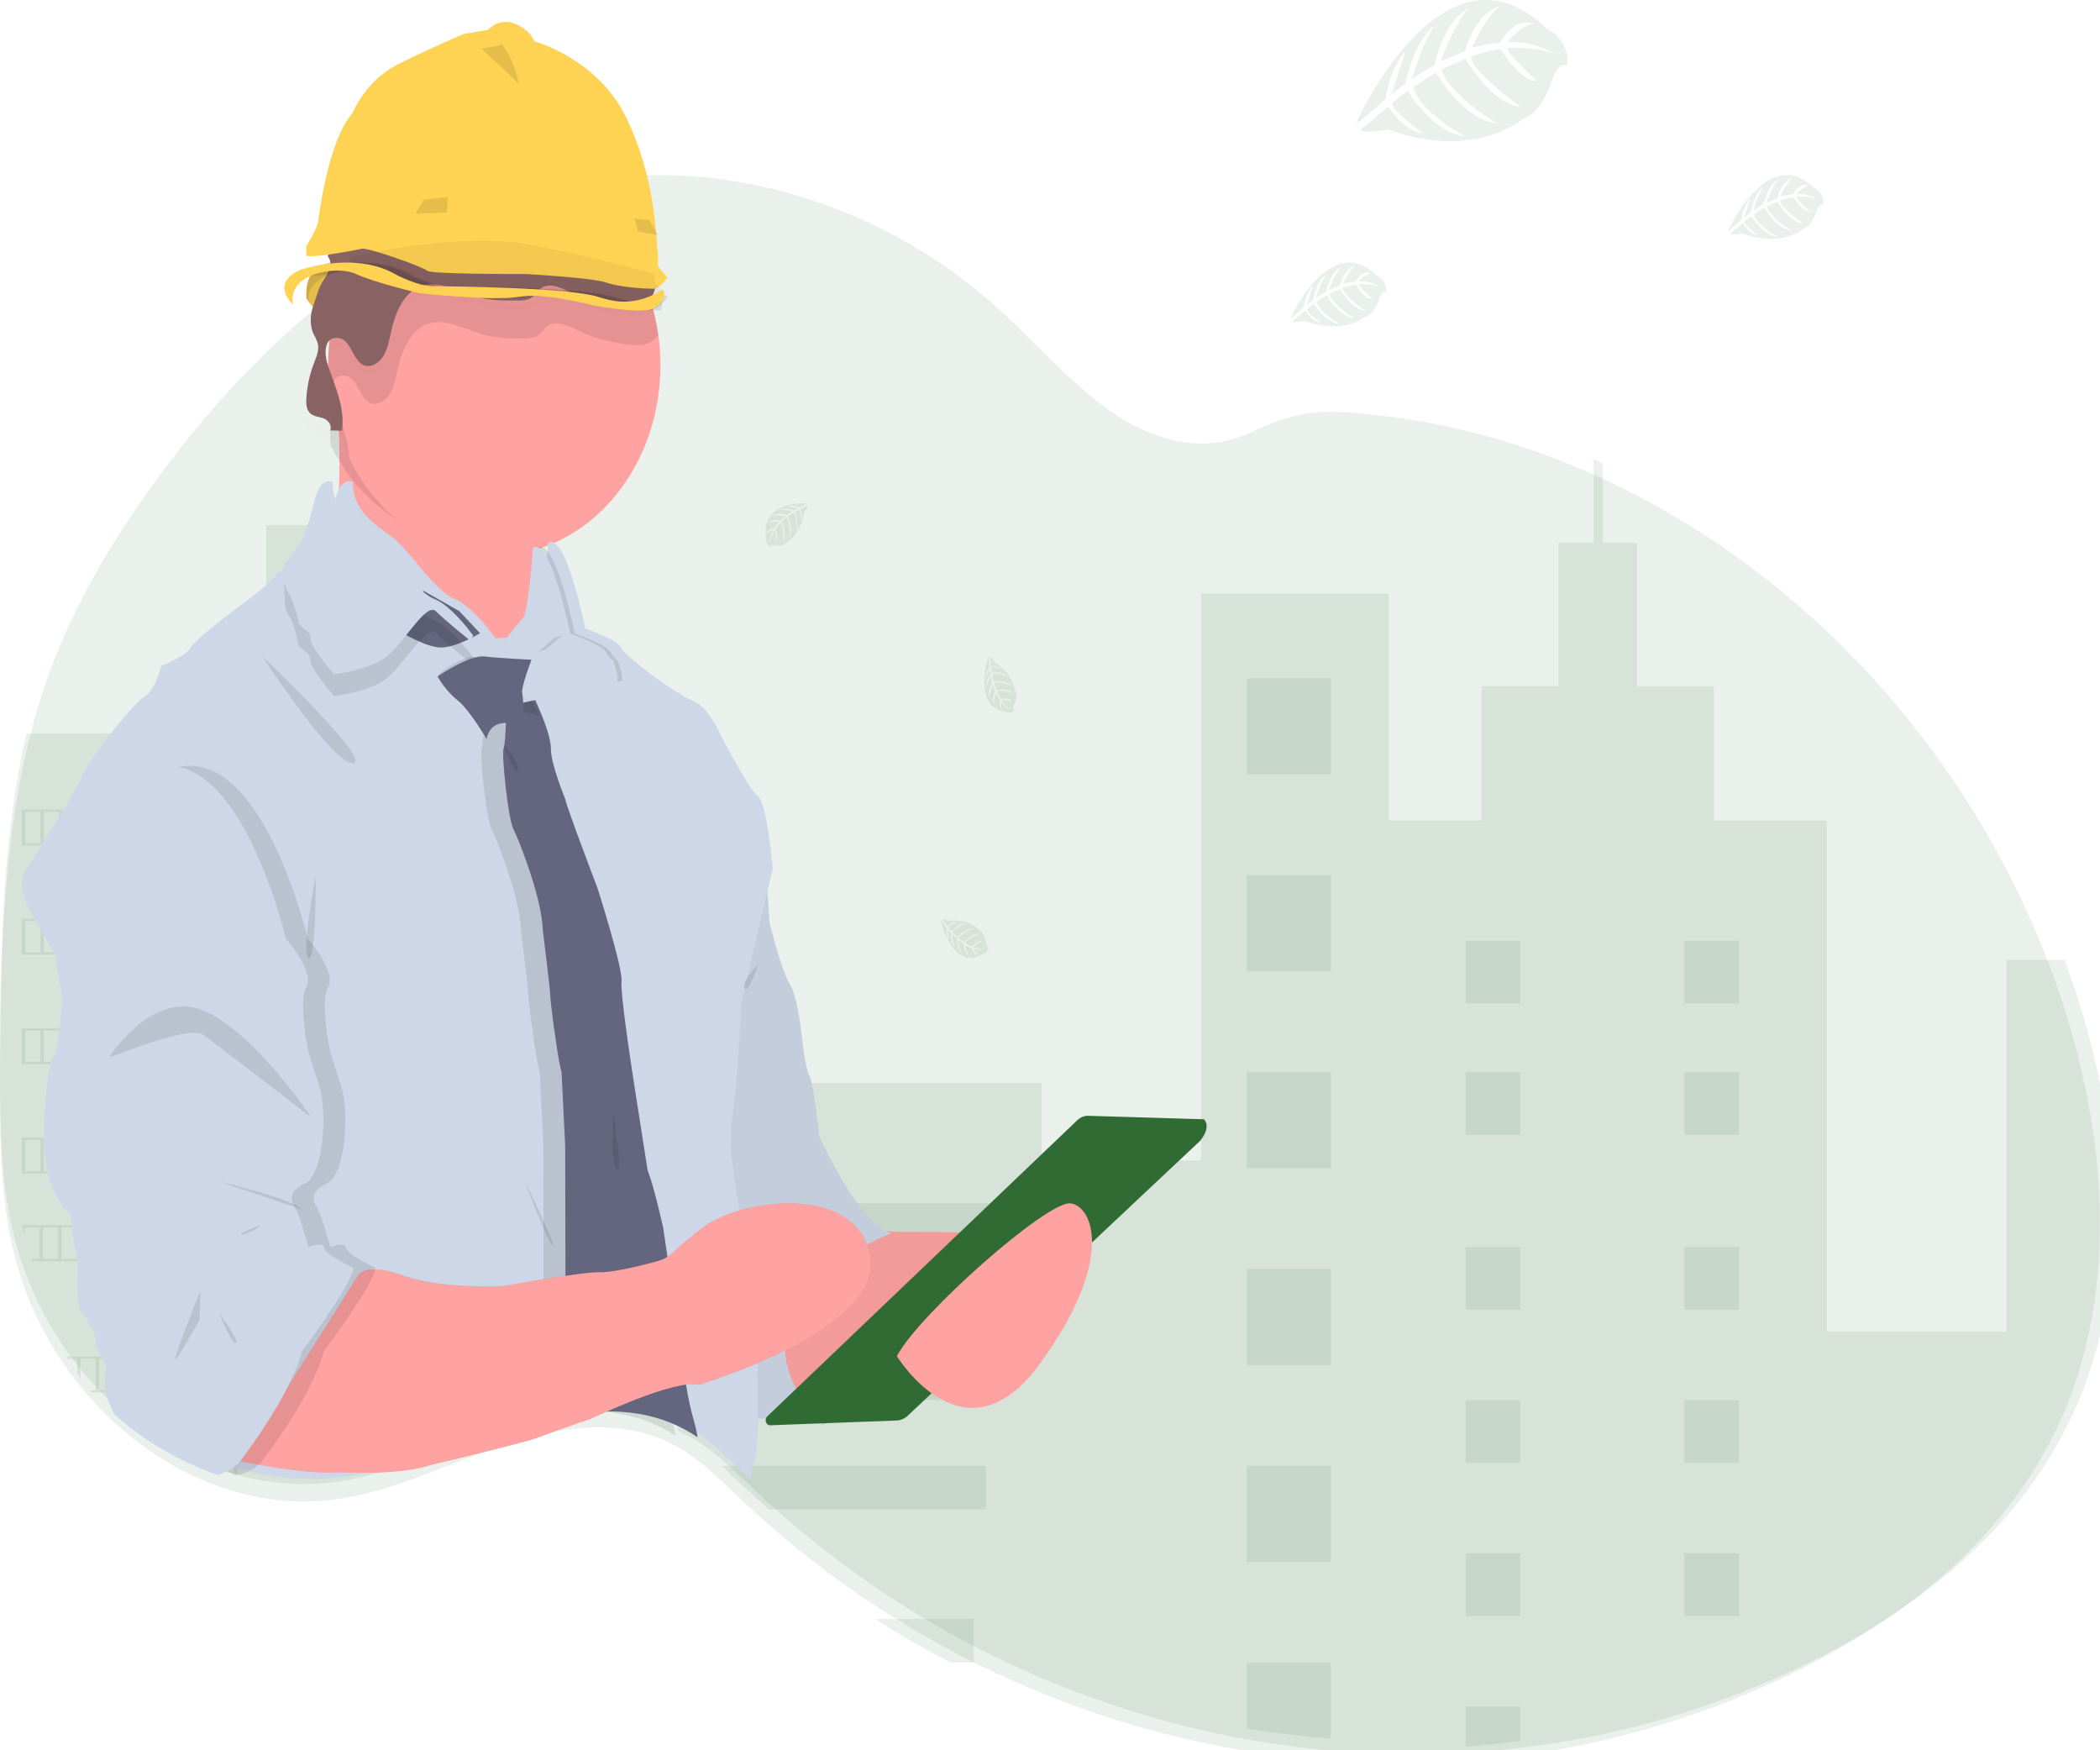<svg width="96" height="80" viewBox="0 0 96 80" fill="none" xmlns="http://www.w3.org/2000/svg">
<g clip-path="url(#clip0)">
<path opacity="0.1" d="M94.37 64.519C91.992 70.14 87.161 73.898 82.157 76.377C78.15 78.348 73.915 79.643 69.583 80.22C68.754 80.333 67.921 80.421 67.087 80.483C64.953 80.642 62.813 80.639 60.679 80.475C59.396 80.377 58.117 80.221 56.843 80.006C52.416 79.266 48.099 77.826 44.017 75.728C42.839 75.12 41.685 74.456 40.554 73.737C38.666 72.538 36.857 71.183 35.142 69.683C34.762 69.35 34.387 69.011 34.017 68.664L33.865 68.522C33.574 68.247 33.286 67.966 32.993 67.693C32.507 67.226 31.99 66.802 31.448 66.424C31.411 66.399 31.375 66.374 31.337 66.351C31.237 66.284 31.135 66.222 31.031 66.162C30.817 66.039 30.598 65.928 30.374 65.83C29.34 65.379 28.232 65.215 27.11 65.242C26.923 65.242 26.737 65.257 26.55 65.271C26.289 65.292 26.026 65.322 25.765 65.361L25.668 65.377C24.835 65.512 24.012 65.714 23.204 65.983C21.956 66.393 20.73 66.906 19.497 67.368C18.973 67.566 18.448 67.755 17.919 67.924L17.803 67.961C17.05 68.203 16.284 68.387 15.51 68.51C13.751 68.768 11.964 68.603 10.263 68.026L10.204 68.007L10.095 67.97L9.945 67.917C9.695 67.826 9.446 67.728 9.199 67.62L9.05 67.555C8.811 67.45 8.578 67.336 8.349 67.215L8.2 67.137C7.961 67.01 7.727 66.876 7.499 66.734C7.416 66.685 7.335 66.632 7.254 66.582C7.011 66.426 6.772 66.262 6.538 66.091C6.29 65.91 6.047 65.721 5.809 65.524C5.699 65.434 5.591 65.341 5.483 65.246C4.864 64.704 4.284 64.105 3.749 63.455C3.72 63.421 3.692 63.386 3.664 63.352C3.522 63.176 3.382 62.997 3.247 62.813C3.197 62.745 3.147 62.678 3.098 62.608C2.937 62.384 2.782 62.154 2.633 61.92C2.611 61.886 2.589 61.851 2.568 61.817C1.956 60.848 1.449 59.798 1.057 58.69C1.045 58.656 1.033 58.621 1.022 58.587C0.903 58.235 0.794 57.877 0.696 57.514C0.655 57.362 0.617 57.206 0.583 57.054C0.571 57.009 0.56 56.963 0.551 56.918C0.056 54.689 0 52.373 0 50.07C0 49.801 0 49.533 0 49.265C0.014 45.539 0.064 41.75 0.544 38.076C0.544 38.05 0.551 38.025 0.554 38C0.715 36.763 0.933 35.537 1.209 34.327C1.497 33.057 1.865 31.813 2.311 30.605C3.414 27.631 5.02 24.924 6.802 22.416C8.951 19.398 11.412 16.613 14.155 14.315C14.549 13.985 14.948 13.664 15.352 13.353L15.54 13.213C15.605 13.162 15.67 13.11 15.736 13.066C15.87 12.963 16.004 12.867 16.14 12.77L16.293 12.661L16.582 12.456L16.672 12.398L16.827 12.295L16.98 12.192C17.159 12.071 17.34 11.953 17.523 11.838C18.306 11.338 19.107 10.881 19.926 10.468C20.168 10.345 20.411 10.227 20.656 10.114C21.767 9.596 22.908 9.167 24.071 8.831C24.501 8.707 24.933 8.597 25.368 8.503C25.882 8.389 26.398 8.295 26.916 8.221C27.742 8.102 28.572 8.031 29.403 8.009C35.251 7.845 41.158 10.026 45.74 14.204C47.567 15.87 49.208 17.842 51.259 19.118C53.049 20.23 55.145 20.69 57.063 19.816C58.647 19.093 59.678 18.734 61.458 18.843C65.141 19.081 68.772 19.951 72.229 21.424C72.368 21.482 72.508 21.543 72.647 21.603C81.663 25.556 89.415 33.406 93.442 43.493C93.548 43.76 93.651 44.029 93.752 44.299C96.154 50.724 97.021 58.256 94.37 64.519Z" fill="#306B34"/>
<path opacity="0.1" d="M17.919 28.244V67.126L17.803 67.162C17.05 67.405 16.284 67.589 15.51 67.712C13.751 67.97 11.964 67.805 10.263 67.228L10.204 67.209L10.095 67.172L9.945 67.118C9.695 67.028 9.446 66.929 9.199 66.822L9.05 66.756C8.811 66.651 8.578 66.538 8.349 66.417L8.199 66.339C7.961 66.212 7.727 66.078 7.499 65.936C7.416 65.887 7.335 65.834 7.254 65.783C7.011 65.627 6.772 65.464 6.538 65.293C6.29 65.112 6.047 64.923 5.809 64.726C5.699 64.636 5.591 64.543 5.483 64.448C4.864 63.906 4.284 63.306 3.749 62.657C3.72 62.623 3.692 62.588 3.664 62.554C3.522 62.378 3.382 62.198 3.247 62.015C3.197 61.947 3.147 61.879 3.098 61.81C2.937 61.585 2.782 61.356 2.633 61.122C2.611 61.088 2.589 61.053 2.568 61.019C1.956 60.05 1.449 59 1.057 57.891C1.045 57.858 1.033 57.823 1.022 57.789C0.903 57.437 0.794 57.079 0.696 56.715C0.655 56.563 0.617 56.407 0.583 56.256C0.571 56.211 0.56 56.164 0.551 56.119C0.056 53.891 0 51.575 0 49.271C0 49.003 0 48.734 0 48.466C0.014 44.741 0.064 40.952 0.544 37.278C0.544 37.252 0.551 37.226 0.554 37.202C0.715 35.965 0.933 34.739 1.209 33.529H10.351V28.244H12.174V24H16.096V28.244H17.919Z" fill="#306B34"/>
<path opacity="0.1" d="M94.996 64.096C92.618 69.716 87.788 73.475 82.783 75.953C78.776 77.924 74.541 79.219 70.21 79.797C69.38 79.909 68.548 79.997 67.713 80.059C65.579 80.218 63.439 80.216 61.306 80.051C60.022 79.953 58.744 79.797 57.469 79.582C53.042 78.842 48.725 77.403 44.643 75.304C43.465 74.696 42.311 74.033 41.181 73.314C39.293 72.115 37.484 70.76 35.768 69.259C35.389 68.927 35.014 68.587 34.644 68.241L34.491 68.098C34.2 67.823 33.912 67.542 33.62 67.27C33.133 66.803 32.616 66.378 32.074 66C32.038 65.975 32.001 65.951 31.963 65.927C31.863 65.861 31.761 65.798 31.657 65.739C31.443 65.615 31.224 65.504 31 65.406V49.501H47.615V53.041H54.906V27.14H63.489V37.498H67.734V31.365H71.242V24.815H72.853V21C72.993 21.058 73.133 21.119 73.271 21.18V24.815H74.84V31.369H78.345V37.502H83.513V60.865H91.728V43.874H94.375C96.78 50.3 97.647 57.832 94.996 64.096Z" fill="#306B34"/>
<path opacity="0.1" d="M60.836 31H57V35.394H60.836V31Z" fill="#306B34"/>
<path opacity="0.1" d="M60.836 40H57V44.394H60.836V40Z" fill="#306B34"/>
<path opacity="0.1" d="M60.836 49H57V53.394H60.836V49Z" fill="#306B34"/>
<path opacity="0.1" d="M60.836 58H57V62.394H60.836V58Z" fill="#306B34"/>
<path opacity="0.1" d="M60.836 67H57V71.394H60.836V67Z" fill="#306B34"/>
<path opacity="0.1" d="M60.836 76V79.47C59.553 79.372 58.274 79.216 57 79.001V76H60.836Z" fill="#306B34"/>
<path opacity="0.1" d="M45.428 55H32V56.99H45.428V55Z" fill="#306B34"/>
<path opacity="0.1" d="M45.428 62H32V63.99H45.428V62Z" fill="#306B34"/>
<path opacity="0.1" d="M45.071 67V68.989H35.149C34.769 68.657 34.394 68.318 34.024 67.971L33.872 67.829C33.581 67.554 33.293 67.273 33 67H45.071Z" fill="#306B34"/>
<path opacity="0.1" d="M44.51 74V75.99H43.463C42.285 75.383 41.13 74.719 40 74H44.51Z" fill="#306B34"/>
<path opacity="0.1" d="M69.497 43H67V45.86H69.497V43Z" fill="#306B34"/>
<path opacity="0.1" d="M15.497 30H13V32.86H15.497V30Z" fill="#306B34"/>
<path opacity="0.1" d="M15.497 36H13V38.86H15.497V36Z" fill="#306B34"/>
<path opacity="0.1" d="M15.497 43H13V45.86H15.497V43Z" fill="#306B34"/>
<path opacity="0.1" d="M15.497 49H13V51.86H15.497V49Z" fill="#306B34"/>
<path opacity="0.1" d="M15.497 56H13V58.86H15.497V56Z" fill="#306B34"/>
<path opacity="0.1" d="M15.497 63H13V65.86H15.497V63Z" fill="#306B34"/>
<path opacity="0.1" d="M79.497 43H77V45.86H79.497V43Z" fill="#306B34"/>
<path opacity="0.1" d="M69.497 49H67V51.86H69.497V49Z" fill="#306B34"/>
<path opacity="0.1" d="M79.497 49H77V51.86H79.497V49Z" fill="#306B34"/>
<path opacity="0.1" d="M69.497 57H67V59.86H69.497V57Z" fill="#306B34"/>
<path opacity="0.1" d="M79.497 57H77V59.86H79.497V57Z" fill="#306B34"/>
<path opacity="0.1" d="M69.497 64H67V66.86H69.497V64Z" fill="#306B34"/>
<path opacity="0.1" d="M79.497 64H77V66.86H79.497V64Z" fill="#306B34"/>
<path opacity="0.1" d="M69.497 71H67V73.86H69.497V71Z" fill="#306B34"/>
<path opacity="0.1" d="M79.497 71H77V73.86H79.497V71Z" fill="#306B34"/>
<path opacity="0.1" d="M67 79.845V78H69.497V79.582L67 79.845Z" fill="#306B34"/>
<path opacity="0.1" d="M1 37V38.641H10.55V37H1ZM1.85 38.538H1.149V37.102H1.85V38.538ZM2.701 38.538H2V37.102H2.701V38.538ZM3.551 38.538H2.85V37.102H3.551V38.538ZM4.402 38.538H3.701V37.102H4.402V38.538ZM5.252 38.538H4.551V37.102H5.252V38.538ZM6.103 38.538H5.402V37.102H6.103V38.538ZM6.953 38.538H6.252V37.102H6.953V38.538ZM7.804 38.538H7.103V37.102H7.804V38.538ZM8.654 38.538H7.953V37.102H8.654V38.538ZM9.505 38.538H8.804V37.102H9.505V38.538ZM10.4 38.538H9.654V37.102H10.4V38.538Z" fill="#306B34"/>
<path opacity="0.1" d="M1 42V43.636H10.55V42H1ZM1.85 43.533H1.149V42.102H1.85V43.533ZM2.701 43.533H2V42.102H2.701V43.533ZM3.551 43.533H2.85V42.102H3.551V43.533ZM4.402 43.533H3.701V42.102H4.402V43.533ZM5.252 43.533H4.551V42.102H5.252V43.533ZM6.103 43.533H5.402V42.102H6.103V43.533ZM6.953 43.533H6.252V42.102H6.953V43.533ZM7.804 43.533H7.103V42.102H7.804V43.533ZM8.654 43.533H7.953V42.102H8.654V43.533ZM9.505 43.533H8.804V42.102H9.505V43.533ZM10.4 43.533H9.654V42.102H10.4V43.533Z" fill="#306B34"/>
<path opacity="0.1" d="M1 47V48.636H10.55V47H1ZM1.85 48.533H1.149V47.102H1.85V48.533ZM2.701 48.533H2V47.102H2.701V48.533ZM3.551 48.533H2.85V47.102H3.551V48.533ZM4.402 48.533H3.701V47.102H4.402V48.533ZM5.252 48.533H4.551V47.102H5.252V48.533ZM6.103 48.533H5.402V47.102H6.103V48.533ZM6.953 48.533H6.252V47.102H6.953V48.533ZM7.804 48.533H7.103V47.102H7.804V48.533ZM8.654 48.533H7.953V47.102H8.654V48.533ZM9.505 48.533H8.804V47.102H9.505V48.533ZM10.4 48.533H9.654V47.102H10.4V48.533Z" fill="#306B34"/>
<path opacity="0.1" d="M1 52V53.641H10.55V52H1ZM1.85 53.538H1.149V52.102H1.85V53.538ZM2.701 53.538H2V52.102H2.701V53.538ZM3.551 53.538H2.85V52.102H3.551V53.538ZM4.402 53.538H3.701V52.102H4.402V53.538ZM5.252 53.538H4.551V52.102H5.252V53.538ZM6.103 53.538H5.402V52.102H6.103V53.538ZM6.953 53.538H6.252V52.102H6.953V53.538ZM7.804 53.538H7.103V52.102H7.804V53.538ZM8.654 53.538H7.953V52.102H8.654V53.538ZM9.505 53.538H8.804V52.102H9.505V53.538ZM10.4 53.538H9.654V52.102H10.4V53.538Z" fill="#306B34"/>
<path opacity="0.1" d="M1 56C1.034 56.154 1.073 56.308 1.113 56.459V56.102H1.814V57.538H1.44C1.45 57.572 1.462 57.607 1.474 57.641H10.516V56H1ZM2.664 57.538H1.963V56.102H2.664V57.538ZM3.515 57.538H2.814V56.102H3.515V57.538ZM4.365 57.538H3.664V56.102H4.365V57.538ZM5.216 57.538H4.515V56.102H5.216V57.538ZM6.066 57.538H5.365V56.102H6.066V57.538ZM6.917 57.538H6.216V56.102H6.917V57.538ZM7.767 57.538H7.066V56.102H7.767V57.538ZM8.618 57.538H7.917V56.102H8.618V57.538ZM9.468 57.538H8.767V56.102H9.468V57.538ZM10.363 57.538H9.618V56.102H10.363V57.538Z" fill="#306B34"/>
<path opacity="0.1" d="M3 62C3.021 62.034 3.043 62.069 3.065 62.102H3.53V62.791C3.579 62.859 3.629 62.927 3.679 62.996V62.104H4.38V63.539H4.097C4.124 63.573 4.152 63.608 4.182 63.642H10.528V62.001L3 62ZM5.231 63.538H4.53V62.102H5.231V63.538ZM6.081 63.538H5.38V62.102H6.081V63.538ZM6.932 63.538H6.231V62.102H6.932V63.538ZM7.782 63.538H7.081V62.102H7.782V63.538ZM8.633 63.538H7.932V62.102H8.633V63.538ZM9.483 63.538H8.782V62.102H9.483V63.538ZM10.379 63.538H9.633V62.102H10.379V63.538Z" fill="#306B34"/>
<path opacity="0.1" d="M8 66C8.081 66.052 8.162 66.103 8.244 66.153V66.103H8.945V66.556L9.095 66.634V66.103H9.796V66.973L9.945 67.039V66.103H10.691V67.333L10.841 67.386V66H8Z" fill="#306B34"/>
<path opacity="0.1" d="M36.901 23.003C36.901 23.003 34.767 22.855 35.021 24.568C35.008 24.655 35.019 24.745 35.053 24.824C35.087 24.903 35.143 24.968 35.211 25.009C35.211 25.009 35.211 24.882 35.429 24.925C35.506 24.939 35.584 24.943 35.661 24.937C35.766 24.929 35.865 24.883 35.945 24.804V24.804C35.945 24.804 36.545 24.52 36.778 23.397C36.778 23.397 36.95 23.152 36.944 23.089L36.586 23.266C36.586 23.266 36.709 23.563 36.613 23.81C36.613 23.81 36.601 23.277 36.531 23.289C36.518 23.289 36.344 23.392 36.344 23.392C36.344 23.392 36.556 23.911 36.396 24.287C36.396 24.287 36.457 23.649 36.279 23.43L36.019 23.601C36.019 23.601 36.267 24.136 36.099 24.573C36.099 24.573 36.143 23.904 35.966 23.643L35.736 23.848C35.736 23.848 35.969 24.375 35.826 24.738C35.826 24.738 35.807 23.958 35.685 23.898C35.598 23.983 35.52 24.079 35.453 24.186C35.453 24.186 35.613 24.568 35.514 24.77C35.514 24.77 35.453 24.251 35.403 24.248C35.403 24.248 35.204 24.593 35.183 24.828C35.192 24.61 35.252 24.398 35.355 24.213C35.24 24.238 35.133 24.301 35.049 24.395C35.049 24.395 35.08 24.152 35.407 24.13C35.407 24.13 35.572 23.87 35.617 23.853C35.617 23.853 35.294 23.823 35.098 23.922C35.098 23.922 35.271 23.692 35.676 23.797L35.903 23.585C35.903 23.585 35.478 23.518 35.298 23.592C35.298 23.592 35.505 23.387 35.964 23.536L36.211 23.367C36.021 23.32 35.827 23.3 35.633 23.31C35.633 23.31 35.86 23.169 36.283 23.322L36.462 23.231C36.462 23.231 36.194 23.171 36.12 23.162C36.045 23.153 36.037 23.128 36.037 23.128C36.205 23.096 36.378 23.118 36.536 23.192C36.536 23.192 36.907 23.03 36.901 23.003Z" fill="#306B34"/>
<path opacity="0.1" d="M31.177 32.02C31.177 32.02 30.447 34.322 31.953 34.532C32.022 34.571 32.1 34.584 32.175 34.569C32.251 34.554 32.321 34.512 32.375 34.449C32.375 34.449 32.27 34.409 32.367 34.184C32.4 34.104 32.426 34.02 32.444 33.934C32.466 33.816 32.455 33.694 32.411 33.584V33.584C32.411 33.584 32.344 32.845 31.47 32.27C31.47 32.27 31.315 32.01 31.26 32L31.305 32.446C31.305 32.446 31.588 32.395 31.768 32.571C31.768 32.571 31.321 32.433 31.309 32.513C31.309 32.528 31.342 32.748 31.342 32.748C31.342 32.748 31.837 32.661 32.106 32.944C32.106 32.944 31.588 32.696 31.355 32.831L31.425 33.157C31.425 33.157 31.943 33.038 32.261 33.345C32.261 33.345 31.713 33.108 31.444 33.227L31.551 33.535C31.551 33.535 32.059 33.433 32.322 33.688C32.322 33.688 31.663 33.483 31.58 33.604C31.625 33.723 31.684 33.836 31.753 33.939C31.753 33.939 32.119 33.873 32.26 34.042C32.26 34.042 31.808 33.961 31.792 34.014C31.792 34.014 32.024 34.332 32.215 34.424C32.035 34.351 31.875 34.226 31.751 34.06C31.739 34.194 31.761 34.329 31.816 34.449C31.816 34.449 31.621 34.346 31.695 33.982C31.695 33.982 31.523 33.727 31.523 33.675C31.523 33.675 31.405 34.02 31.434 34.264C31.434 34.264 31.29 34.009 31.493 33.594L31.38 33.286C31.38 33.286 31.201 33.734 31.213 33.953C31.213 33.953 31.102 33.667 31.357 33.205L31.286 32.886C31.192 33.08 31.121 33.286 31.074 33.501C31.074 33.501 31.02 33.211 31.268 32.79L31.242 32.57C31.242 32.57 31.117 32.845 31.087 32.928C31.058 33.011 31.035 33.008 31.035 33.008C31.056 32.814 31.123 32.63 31.23 32.478C31.23 32.478 31.201 32.02 31.177 32.02Z" fill="#306B34"/>
<path opacity="0.1" d="M45.176 30.021C45.176 30.021 44.448 32.327 45.953 32.532C46.022 32.571 46.1 32.583 46.176 32.568C46.252 32.553 46.321 32.511 46.375 32.448C46.375 32.448 46.269 32.408 46.367 32.184C46.401 32.104 46.427 32.02 46.443 31.933C46.466 31.816 46.455 31.693 46.412 31.583C46.412 31.583 46.345 30.844 45.471 30.269C45.471 30.269 45.314 30.01 45.26 30L45.305 30.445C45.305 30.445 45.589 30.395 45.769 30.571C45.769 30.571 45.321 30.433 45.309 30.512C45.309 30.528 45.342 30.747 45.342 30.747C45.342 30.747 45.836 30.661 46.106 30.943C46.106 30.943 45.589 30.696 45.355 30.83L45.425 31.157C45.425 31.157 45.944 31.037 46.261 31.345C46.261 31.345 45.713 31.108 45.444 31.226L45.551 31.534C45.551 31.534 46.058 31.431 46.321 31.687C46.321 31.687 45.663 31.482 45.579 31.604C45.627 31.724 45.687 31.836 45.758 31.939C45.758 31.939 46.123 31.872 46.265 32.042C46.265 32.042 45.813 31.961 45.797 32.015C45.797 32.015 46.028 32.332 46.219 32.425C46.039 32.353 45.88 32.227 45.756 32.061C45.744 32.195 45.766 32.33 45.82 32.45C45.82 32.45 45.626 32.347 45.7 31.984C45.7 31.984 45.528 31.728 45.527 31.677C45.527 31.677 45.41 32.023 45.438 32.266C45.438 32.266 45.295 32.012 45.497 31.596L45.384 31.288C45.384 31.288 45.205 31.736 45.218 31.954C45.218 31.954 45.107 31.669 45.361 31.207L45.289 30.887C45.196 31.081 45.124 31.288 45.077 31.502C45.077 31.502 45.024 31.212 45.272 30.791L45.246 30.571C45.246 30.571 45.121 30.846 45.09 30.929C45.06 31.012 45.038 31.009 45.038 31.009C45.06 30.815 45.127 30.632 45.234 30.479C45.234 30.479 45.202 30.023 45.176 30.021Z" fill="#306B34"/>
<path opacity="0.1" d="M25.177 48.02C25.177 48.02 24.447 50.322 25.953 50.532C26.022 50.571 26.1 50.584 26.176 50.569C26.251 50.553 26.321 50.511 26.375 50.448C26.375 50.448 26.27 50.408 26.366 50.184C26.401 50.104 26.427 50.02 26.444 49.933C26.467 49.816 26.455 49.693 26.411 49.583V49.583C26.411 49.583 26.344 48.844 25.47 48.27C25.47 48.27 25.315 48.01 25.26 48L25.305 48.445C25.305 48.445 25.589 48.395 25.768 48.571C25.768 48.571 25.321 48.433 25.309 48.512C25.309 48.528 25.342 48.746 25.342 48.746C25.342 48.746 25.837 48.661 26.106 48.943C26.106 48.943 25.588 48.696 25.355 48.83L25.425 49.157C25.425 49.157 25.943 49.037 26.261 49.345C26.261 49.345 25.713 49.108 25.444 49.227L25.551 49.534C25.551 49.534 26.058 49.432 26.322 49.687C26.322 49.687 25.664 49.482 25.58 49.604C25.625 49.723 25.684 49.836 25.753 49.939C25.753 49.939 26.119 49.873 26.261 50.042C26.261 50.042 25.808 49.961 25.792 50.015C25.792 50.015 26.024 50.332 26.215 50.425C26.035 50.353 25.875 50.228 25.751 50.062C25.739 50.196 25.761 50.331 25.816 50.45C25.816 50.45 25.621 50.347 25.695 49.984C25.695 49.984 25.524 49.728 25.523 49.677C25.523 49.677 25.405 50.023 25.434 50.266C25.434 50.266 25.29 50.012 25.493 49.596L25.38 49.288C25.38 49.288 25.201 49.736 25.214 49.955C25.214 49.955 25.103 49.669 25.358 49.207L25.286 48.888C25.192 49.082 25.121 49.288 25.074 49.503C25.074 49.503 25.02 49.212 25.268 48.792L25.242 48.571C25.242 48.571 25.117 48.846 25.087 48.929C25.058 49.012 25.035 49.009 25.035 49.009C25.056 48.815 25.124 48.631 25.23 48.479C25.23 48.479 25.201 48.02 25.177 48.02Z" fill="#306B34"/>
<path opacity="0.1" d="M22.176 26.02C22.176 26.02 21.448 28.322 22.953 28.532C23.022 28.571 23.1 28.584 23.176 28.569C23.251 28.554 23.321 28.512 23.375 28.449C23.375 28.449 23.27 28.409 23.367 28.184C23.401 28.104 23.426 28.02 23.443 27.933C23.466 27.816 23.455 27.694 23.412 27.584C23.412 27.584 23.345 26.845 22.47 26.27C22.47 26.27 22.314 26.01 22.26 26L22.305 26.446C22.305 26.446 22.589 26.395 22.768 26.571C22.768 26.571 22.32 26.433 22.309 26.513C22.309 26.528 22.342 26.748 22.342 26.748C22.342 26.748 22.836 26.661 23.107 26.944C23.107 26.944 22.589 26.696 22.355 26.831L22.424 27.157C22.424 27.157 22.943 27.037 23.261 27.345C23.261 27.345 22.713 27.108 22.444 27.227L22.551 27.535C22.551 27.535 23.058 27.433 23.321 27.689C23.321 27.689 22.663 27.484 22.579 27.605C22.625 27.724 22.683 27.837 22.753 27.94C22.753 27.94 23.119 27.875 23.261 28.043C23.261 28.043 22.808 27.962 22.792 28.015C22.792 28.015 23.023 28.333 23.215 28.425C23.035 28.352 22.875 28.227 22.75 28.061C22.738 28.195 22.761 28.33 22.816 28.45C22.816 28.45 22.62 28.347 22.696 27.983C22.696 27.983 22.524 27.728 22.523 27.676C22.523 27.676 22.406 28.021 22.433 28.265C22.433 28.265 22.289 28.01 22.492 27.595L22.379 27.287C22.379 27.287 22.2 27.735 22.213 27.954C22.213 27.954 22.102 27.668 22.356 27.206L22.285 26.887C22.191 27.081 22.12 27.288 22.073 27.502C22.073 27.502 22.02 27.212 22.267 26.791L22.242 26.571C22.242 26.571 22.116 26.846 22.086 26.928C22.056 27.01 22.034 27.009 22.034 27.009C22.055 26.815 22.122 26.631 22.229 26.479C22.229 26.479 22.201 26.02 22.176 26.02Z" fill="#306B34"/>
<path opacity="0.1" d="M28 40.076C28 40.076 28.563 42.435 29.899 41.614C29.975 41.601 30.045 41.56 30.099 41.498C30.154 41.435 30.189 41.355 30.201 41.268C30.201 41.268 30.096 41.305 30.063 41.058C30.05 40.97 30.028 40.884 29.998 40.802C29.959 40.691 29.888 40.598 29.797 40.538C29.797 40.538 29.37 39.978 28.364 40.084C28.364 40.084 28.107 39.977 28.056 40.005L28.318 40.338C28.318 40.338 28.525 40.109 28.76 40.133C28.76 40.133 28.322 40.317 28.355 40.388C28.362 40.402 28.5 40.558 28.5 40.558C28.5 40.558 28.858 40.161 29.223 40.214C29.223 40.214 28.676 40.353 28.552 40.618L28.773 40.838C28.773 40.838 29.137 40.398 29.552 40.439C29.552 40.439 28.984 40.608 28.825 40.882L29.068 41.066C29.068 41.066 29.426 40.644 29.775 40.682C29.775 40.682 29.136 40.952 29.126 41.104C29.224 41.171 29.329 41.225 29.438 41.263C29.438 41.263 29.706 40.968 29.902 41.01C29.902 41.01 29.491 41.242 29.506 41.297C29.506 41.297 29.855 41.399 30.056 41.35C29.873 41.41 29.679 41.413 29.494 41.36C29.552 41.478 29.638 41.573 29.743 41.634C29.743 41.634 29.532 41.678 29.41 41.333C29.41 41.333 29.141 41.237 29.113 41.194C29.113 41.194 29.192 41.555 29.337 41.736C29.337 41.736 29.091 41.622 29.047 41.148L28.799 40.971C28.799 40.971 28.881 41.453 28.999 41.625C28.999 41.625 28.765 41.465 28.739 40.919L28.521 40.706C28.542 40.927 28.589 41.144 28.659 41.352C28.659 41.352 28.47 41.147 28.46 40.642L28.329 40.479C28.329 40.479 28.364 40.787 28.381 40.874C28.398 40.961 28.381 40.977 28.381 40.977C28.301 40.804 28.264 40.61 28.274 40.415C28.274 40.415 28.021 40.061 28 40.076Z" fill="#306B34"/>
<path opacity="0.1" d="M43 42.071C43 42.071 43.563 44.43 44.898 43.609C44.974 43.596 45.044 43.555 45.099 43.493C45.154 43.43 45.189 43.35 45.201 43.263C45.201 43.263 45.095 43.3 45.062 43.058C45.05 42.97 45.029 42.884 44.998 42.802C44.958 42.691 44.887 42.598 44.796 42.538V42.538C44.796 42.538 44.369 41.978 43.364 42.086C43.364 42.086 43.106 41.977 43.056 42.005L43.317 42.338C43.317 42.338 43.524 42.109 43.759 42.133C43.759 42.133 43.321 42.317 43.355 42.388C43.361 42.402 43.499 42.558 43.499 42.558C43.499 42.558 43.858 42.161 44.223 42.214C44.223 42.214 43.675 42.353 43.551 42.618L43.773 42.838C43.773 42.838 44.132 42.398 44.551 42.439C44.551 42.439 43.984 42.608 43.825 42.882L44.068 43.066C44.068 43.066 44.426 42.644 44.774 42.682C44.774 42.682 44.135 42.952 44.126 43.104C44.224 43.171 44.328 43.225 44.437 43.263C44.437 43.263 44.705 42.967 44.901 43.009C44.901 43.009 44.492 43.242 44.505 43.297C44.505 43.297 44.854 43.399 45.056 43.35C44.873 43.409 44.678 43.413 44.493 43.36C44.551 43.477 44.638 43.572 44.742 43.634C44.742 43.634 44.531 43.678 44.409 43.333C44.409 43.333 44.141 43.237 44.113 43.194C44.113 43.194 44.191 43.555 44.336 43.736C44.336 43.736 44.09 43.622 44.047 43.148L43.799 42.968C43.799 42.968 43.88 43.451 43.999 43.623C43.999 43.623 43.764 43.463 43.739 42.917L43.52 42.704C43.541 42.925 43.588 43.142 43.659 43.35C43.659 43.35 43.469 43.145 43.459 42.64L43.328 42.477C43.328 42.477 43.364 42.785 43.38 42.872C43.398 42.959 43.38 42.975 43.38 42.975C43.3 42.802 43.263 42.608 43.273 42.413C43.273 42.413 43.021 42.056 43 42.071Z" fill="#306B34"/>
<path d="M37.586 64.894C37.586 64.894 42.231 63.102 41.269 56.755L35.37 55L34 60.208L37.586 64.894Z" fill="#CED7E7"/>
<path opacity="0.1" d="M34 60.454L37.585 65.139C37.585 65.139 42.23 63.348 41.268 57L34 60.454Z" fill="black"/>
<path d="M14.007 13.623C14.007 13.623 14.633 14.791 15.49 14.207C16.347 13.624 15.525 12.012 15.525 12.012C15.525 12.012 13.884 11.755 14.007 13.623Z" fill="#FED253"/>
<path opacity="0.1" d="M15.49 14.207C15.389 14.282 15.276 14.332 15.157 14.355C15.038 14.378 14.917 14.373 14.8 14.34C14.486 14.249 14.244 13.972 14.114 13.791C14.075 13.737 14.039 13.682 14.007 13.623C13.963 12.957 14.143 12.56 14.394 12.326C14.739 12.005 15.216 11.992 15.422 12.002C15.486 12.002 15.522 12.012 15.522 12.012L15.539 12.045C15.563 12.098 15.616 12.213 15.673 12.368C15.864 12.876 16.093 13.796 15.49 14.207Z" fill="black"/>
<path d="M37.659 56L40.882 56.298L46.88 56.355L42.154 63.02C42.154 63.02 40.654 63.114 40.346 63.356C40.037 63.598 35.7 63.468 35.7 63.468L35 60.052L37.659 56Z" fill="#FFA2A2"/>
<path opacity="0.05" d="M37.659 56L40.882 56.298L46.88 56.355L42.154 63.02C42.154 63.02 40.654 63.114 40.346 63.356C40.037 63.598 35.7 63.468 35.7 63.468L35 60.052L37.659 56Z" fill="black"/>
<path d="M34.26 38.145L35.009 39.601L35.172 42.14C35.172 42.14 35.694 44.304 36.085 44.939C36.476 45.574 36.639 47.255 36.639 47.255C36.639 47.255 36.802 48.823 36.997 49.158C37.192 49.493 37.454 51.927 37.454 51.927C37.454 51.927 39.182 55.884 40.746 56.369C40.746 56.369 32.988 59.281 37.063 64.508C37.063 64.508 34.162 65.328 33.477 64.396C32.792 63.464 31 49.649 31 49.649L31.554 38L34.26 38.145Z" fill="#CED7E7"/>
<path opacity="0.05" d="M34.26 38.145L35.009 39.601L35.172 42.14C35.172 42.14 35.694 44.304 36.085 44.939C36.476 45.574 36.639 47.255 36.639 47.255C36.639 47.255 36.802 48.823 36.997 49.158C37.192 49.493 37.454 51.927 37.454 51.927C37.454 51.927 39.182 55.884 40.746 56.369C40.746 56.369 32.988 59.281 37.063 64.508C37.063 64.508 34.162 65.328 33.477 64.396C32.792 63.464 31 49.649 31 49.649L31.554 38L34.26 38.145Z" fill="black"/>
<path d="M24.475 24.381C24.257 25.675 24.322 27.01 24.663 28.268L23.456 32.225C23.456 32.225 14.265 26.364 15.047 24.944C15.49 24.139 15.547 22.009 15.511 20.317C15.485 19.032 15.405 18 15.405 18C15.405 18 26.685 19.27 25.184 22.22C24.844 22.89 24.605 23.621 24.475 24.381V24.381Z" fill="#FFA2A2"/>
<path opacity="0.1" d="M24.779 22.22C24.439 22.89 24.199 23.621 24.07 24.381C22.396 24.995 20.588 24.925 18.954 24.184C17.319 23.443 15.96 22.077 15.106 20.317C15.08 19.032 15 18 15 18C15 18 26.277 19.27 24.779 22.22Z" fill="black"/>
<path d="M30.19 16.697C30.191 18.066 29.91 19.415 29.37 20.636C28.829 21.857 28.045 22.915 27.081 23.723C26.116 24.532 24.999 25.068 23.82 25.289C22.64 25.509 21.432 25.408 20.293 24.993C19.154 24.578 18.117 23.861 17.266 22.901C16.414 21.94 15.773 20.763 15.393 19.465C15.014 18.167 14.907 16.785 15.082 15.431C15.256 14.077 15.707 12.789 16.398 11.672C16.506 11.499 16.619 11.33 16.738 11.165C17.414 10.223 18.256 9.455 19.209 8.91V8.91C19.726 8.613 20.272 8.387 20.834 8.235C21.85 7.959 22.905 7.926 23.932 8.137C24.96 8.348 25.939 8.799 26.807 9.462C27.676 10.125 28.417 10.986 28.983 11.991C29.549 12.996 29.928 14.123 30.097 15.303C30.16 15.764 30.192 16.23 30.19 16.697Z" fill="#FFA2A2"/>
<path d="M33.437 51.314C33.324 52.009 33.466 53.28 33.682 54.573C33.691 54.629 33.7 54.686 33.71 54.742C33.72 54.798 33.734 54.886 33.747 54.956C33.846 55.512 33.955 56.063 34.06 56.563C34.166 57.064 34.261 57.492 34.341 57.845C34.463 58.373 34.546 58.706 34.546 58.706C34.546 58.706 34.557 59.032 34.572 59.55C34.58 59.85 34.589 60.215 34.597 60.618C34.597 60.735 34.604 60.854 34.606 60.977C34.611 61.191 34.615 61.414 34.62 61.641C34.62 61.715 34.62 61.789 34.624 61.864C34.624 62.109 34.632 62.359 34.636 62.608C34.64 62.951 34.644 63.293 34.646 63.626C34.646 63.753 34.646 63.878 34.646 64.001C34.646 64.319 34.646 64.623 34.646 64.903C34.636 65.698 34.608 66.298 34.549 66.471C34.529 66.531 34.51 66.595 34.492 66.663C34.414 66.981 34.358 67.306 34.324 67.634L34.171 67.492C33.88 67.217 33.592 66.936 33.299 66.663C32.813 66.196 32.296 65.772 31.754 65.394C31.718 65.369 31.681 65.344 31.643 65.321C31.543 65.254 31.441 65.192 31.337 65.132C31.123 65.008 30.904 64.898 30.68 64.8C29.646 64.349 28.538 64.184 27.416 64.212C26.968 64.408 26.677 64.549 26.677 64.549L26.108 64.745L26.013 64.778C25.396 64.994 24.529 65.299 24.216 65.426C23.711 65.631 19.327 66.676 19.327 66.676C18.927 66.802 18.518 66.887 18.105 66.933C17.352 67.175 16.586 67.359 15.812 67.482C14.052 67.74 12.265 67.575 10.565 66.998C10.514 67.002 10.463 67 10.413 66.993C10.444 66.993 10.474 66.985 10.502 66.979L10.393 66.942L10.243 66.889C9.993 66.798 9.744 66.7 9.498 66.592L9.348 66.527C9.109 66.421 8.876 66.308 8.647 66.187L8.498 66.109C8.259 65.982 8.025 65.848 7.797 65.706C7.714 65.657 7.633 65.604 7.552 65.553C7.309 65.398 7.07 65.234 6.836 65.063C6.797 64.677 6.776 64.418 6.776 64.418L6.427 62.427L6.409 62.324L6.158 60.889L6.141 60.786L5.595 57.663L5.577 57.56L5.327 56.124L5.309 56.022L4.756 52.9L4.739 52.798L4.488 51.362L4.47 51.26L3.922 48.132L3.904 48.029L3.654 46.599L3.636 46.496L3.536 45.932L3.387 45.078C3.387 45.078 2.91 44.297 2.372 43.373L2.312 43.27C2.159 43.011 2.002 42.741 1.849 42.477C1.798 42.389 1.748 42.303 1.699 42.218C1.625 42.089 1.552 41.963 1.483 41.84L1.434 41.755L1.424 41.737C0.653 40.369 1.169 39.775 1.169 39.775C1.169 39.775 1.493 39.272 1.911 38.608C1.932 38.574 1.953 38.54 1.976 38.505C2.155 38.218 2.352 37.904 2.545 37.59L2.695 37.346C2.751 37.255 2.807 37.164 2.86 37.073C2.882 37.04 2.902 37.005 2.922 36.971C3.335 36.288 3.675 35.692 3.745 35.481C3.854 35.148 4.551 34.162 5.244 33.298C5.791 32.615 6.336 32.008 6.58 31.862C7.134 31.527 7.363 30.443 7.363 30.443C7.363 30.443 8.568 29.959 8.731 29.586C8.894 29.212 11.176 27.535 11.176 27.535C11.176 27.535 12.099 26.854 12.473 26.444C12.525 26.39 12.572 26.328 12.61 26.26C12.739 25.993 13.587 25.774 13.932 25.695C14.021 25.674 14.077 25.663 14.077 25.663C14.216 25.374 14.392 25.109 14.599 24.879C14.739 24.736 14.915 24.245 15.062 23.769C15.223 23.25 15.347 22.751 15.347 22.751C15.609 21.743 16.13 22.041 16.13 22.041C16.129 22.179 16.14 22.316 16.164 22.451C16.381 23.682 17.563 24.195 18.183 24.77C18.868 25.404 19.943 27.048 20.791 27.383C21.493 27.661 22.307 28.709 22.565 29.058L22.584 29.085C22.627 29.143 22.649 29.175 22.649 29.175C22.649 29.175 23.13 29.147 23.422 29.14H23.529C23.588 29.134 23.645 29.107 23.692 29.065C23.983 28.838 24.416 28.174 24.605 28.021C24.832 27.833 25.061 24.809 25.061 24.809L25.073 24.803C25.885 24.367 26.756 28.729 26.756 28.729C26.756 28.729 28.288 29.252 28.419 29.625C28.444 29.699 28.559 29.831 28.733 29.99C29.524 30.682 30.365 31.294 31.248 31.82C31.268 31.831 31.287 31.843 31.307 31.852C31.324 31.863 31.343 31.873 31.361 31.882C31.394 31.9 31.427 31.916 31.457 31.932C31.505 31.956 31.55 31.977 31.591 31.993L31.645 32.015C31.773 32.064 31.894 32.135 32.003 32.227C32.035 32.254 32.068 32.282 32.099 32.311C32.221 32.427 32.333 32.556 32.434 32.697C32.449 32.717 32.463 32.739 32.477 32.759C32.546 32.857 32.606 32.953 32.657 33.042C32.739 33.18 32.814 33.323 32.881 33.471C32.881 33.471 34.217 36.085 34.641 36.382C35.066 36.68 35.326 39.706 35.326 39.706L33.894 45.788C33.894 45.788 33.827 47.326 33.701 48.895C33.632 49.775 33.543 50.67 33.437 51.314Z" fill="#CED7E7"/>
<path d="M21.944 28.942C21.944 28.942 20.983 29.539 20.233 29.595C20.134 29.601 20.036 29.594 19.939 29.576C19.153 29.44 18 28.699 18 28.699L19.353 27L20.998 27.934L21.603 28.579L21.944 28.942Z" fill="#63667E"/>
<path opacity="0.1" d="M30.093 15.301C30.059 15.356 30.02 15.408 29.977 15.454C29.506 15.967 28.67 15.754 28.028 15.636C27.471 15.531 26.926 15.351 26.405 15.098C25.952 14.877 25.409 14.606 25.002 14.924C24.845 15.045 24.738 15.239 24.575 15.345C24.412 15.452 24.204 15.459 24.012 15.462C23.385 15.462 22.758 15.47 22.147 15.308C21.234 15.064 20.291 14.45 19.423 14.855C18.745 15.171 18.377 16.017 18.193 16.83C18.104 17.229 18.038 17.651 17.835 17.989C17.633 18.327 17.242 18.567 16.909 18.408C16.417 18.174 16.345 17.218 15.752 17.17C15.101 17.117 15.109 17.887 15.299 18.444C15.58 19.265 15.948 20.085 15.964 20.94C15.265 19.505 14.934 17.873 15.011 16.231C15.088 14.59 15.568 13.007 16.398 11.666C16.542 11.564 16.655 11.412 16.721 11.233C16.727 11.209 16.733 11.184 16.737 11.159C16.786 10.873 16.647 10.573 16.639 10.273C16.608 9.542 17.299 9.033 17.933 8.94C18.355 8.879 18.786 8.926 19.209 8.911C19.421 8.905 19.633 8.873 19.84 8.814C20.196 8.692 20.53 8.495 20.824 8.235C21.84 7.959 22.895 7.926 23.922 8.137C24.95 8.348 25.929 8.799 26.797 9.462C27.666 10.125 28.407 10.986 28.973 11.991C29.539 12.996 29.918 14.123 30.087 15.303L30.093 15.301Z" fill="black"/>
<path d="M29.943 13.191C29.899 13.394 29.806 13.578 29.675 13.724C29.204 14.237 28.368 14.024 27.726 13.905C27.168 13.803 26.623 13.623 26.103 13.371C25.65 13.151 25.106 12.88 24.699 13.198C24.542 13.319 24.435 13.513 24.272 13.62C24.109 13.726 23.901 13.733 23.709 13.735C23.082 13.741 22.456 13.745 21.844 13.583C20.932 13.338 19.988 12.724 19.121 13.128C18.442 13.444 18.074 14.291 17.891 15.104C17.801 15.503 17.735 15.925 17.533 16.262C17.33 16.599 16.939 16.841 16.606 16.683C16.115 16.448 16.042 15.492 15.449 15.444C14.799 15.392 14.807 16.162 14.996 16.718C15.329 17.69 15.782 18.656 15.634 19.685C15.486 19.685 15.242 19.679 15.097 19.675C15.21 19.454 14.995 19.192 14.781 19.117C14.567 19.042 14.317 19.043 14.154 18.865C13.991 18.686 13.99 18.41 14.007 18.163C14.044 17.635 14.157 17.117 14.341 16.631C14.458 16.324 14.61 15.99 14.52 15.668C14.466 15.523 14.402 15.382 14.327 15.249C14.141 14.839 14.184 14.326 14.344 13.903C14.412 13.722 14.461 13.552 14.517 13.39C14.589 13.159 14.692 12.944 14.823 12.751C15.028 12.459 15.228 12.019 15.002 11.747C14.944 11.678 15.059 11.631 15.022 11.542C15.016 11.527 15.011 11.511 15.009 11.494C14.998 11.386 15.021 11.277 15.073 11.186C15.084 11.163 15.096 11.14 15.108 11.117C15.119 11.094 15.13 11.071 15.143 11.05C15.341 10.671 15.605 10.342 15.918 10.083C16.112 9.922 16.339 9.767 16.416 9.506C16.506 9.199 16.348 8.872 16.335 8.547C16.303 7.815 16.995 7.306 17.628 7.214C18.262 7.121 18.919 7.274 19.537 7.086C20.413 6.822 21.029 5.936 21.825 5.438C22.261 5.172 22.744 5.023 23.237 5.002C23.73 4.982 24.221 5.091 24.672 5.322C25.601 5.808 26.302 6.79 27.273 7.159C27.617 7.29 27.989 7.343 28.299 7.56C28.657 7.812 28.874 8.253 29.061 8.688C29.344 9.348 29.402 10.01 29.598 10.708C29.753 11.262 29.969 11.986 29.987 12.624C29.997 12.814 29.982 13.005 29.943 13.191V13.191Z" fill="#896363"/>
<g opacity="0.1">
<path opacity="0.1" d="M15.106 12.383C15.121 12.318 15.122 12.249 15.111 12.183C15.099 12.117 15.075 12.054 15.039 12C15.062 12.08 14.961 12.126 15.017 12.193C15.061 12.246 15.092 12.312 15.106 12.383Z" fill="black"/>
<path opacity="0.1" d="M15.019 12C15.008 12.036 15.002 12.073 15 12.111C15.017 12.078 15.04 12.044 15.019 12Z" fill="black"/>
<path opacity="0.1" d="M29.791 13.905C29.319 14.417 28.484 14.205 27.84 14.085C27.283 13.982 26.738 13.802 26.219 13.549C25.765 13.327 25.223 13.056 24.814 13.374C24.659 13.495 24.551 13.689 24.387 13.796C24.224 13.902 24.017 13.91 23.824 13.912C23.198 13.912 22.571 13.921 21.959 13.758C21.047 13.514 20.104 12.902 19.236 13.305C18.558 13.621 18.19 14.467 18.006 15.281C17.917 15.68 17.851 16.101 17.648 16.439C17.445 16.778 17.054 17.018 16.721 16.86C16.23 16.624 16.157 15.669 15.565 15.621C15.102 15.583 14.973 15.963 15.004 16.384C15.031 16.062 15.184 15.814 15.565 15.845C16.157 15.893 16.23 16.849 16.721 17.083C17.054 17.242 17.446 17.003 17.648 16.663C17.85 16.323 17.917 15.903 18.006 15.505C18.19 14.692 18.558 13.845 19.236 13.529C20.104 13.125 21.047 13.734 21.959 13.982C22.567 14.145 23.2 14.14 23.824 14.135C24.017 14.135 24.22 14.129 24.387 14.02C24.555 13.912 24.656 13.72 24.814 13.598C25.223 13.281 25.765 13.552 26.219 13.772C26.739 14.025 27.283 14.206 27.84 14.309C28.484 14.428 29.319 14.643 29.791 14.128C30.047 13.848 30.124 13.443 30.107 13C30.093 13.352 30.003 13.671 29.791 13.905Z" fill="black"/>
<path opacity="0.1" d="M16.006 9C16.001 9.051 15.999 9.102 16 9.154C16.009 9.367 16.08 9.58 16.102 9.789C16.136 9.533 16.033 9.267 16.006 9Z" fill="black"/>
<path opacity="0.1" d="M14.315 17.131C14.322 17.162 14.328 17.193 14.332 17.224C14.346 17.119 14.341 17.011 14.315 16.907C14.261 16.761 14.197 16.62 14.121 16.487C14.054 16.335 14.014 16.17 14.004 16C13.986 16.245 14.027 16.491 14.121 16.712C14.197 16.844 14.262 16.985 14.315 17.131Z" fill="black"/>
<path opacity="0.1" d="M15.54 20.307L15.016 20.297C15.028 20.334 15.033 20.372 15.03 20.411C15.028 20.45 15.017 20.488 15 20.521C15.148 20.521 15.393 20.527 15.537 20.531C15.562 20.356 15.571 20.178 15.563 20C15.561 20.103 15.553 20.205 15.54 20.307Z" fill="black"/>
<path opacity="0.1" d="M14.775 19.684C14.561 19.61 14.312 19.609 14.153 19.43C14.059 19.312 14.006 19.159 14.004 19C13.991 19.236 14.004 19.49 14.153 19.654C14.312 19.834 14.561 19.835 14.775 19.909C14.844 19.932 14.909 19.971 14.965 20.024C15.021 20.077 15.067 20.142 15.1 20.216C15.19 20.004 14.982 19.755 14.775 19.684Z" fill="black"/>
</g>
<path opacity="0.1" d="M30.88 65.619C30.779 65.552 30.677 65.489 30.573 65.43C30.36 65.306 30.14 65.195 29.916 65.098C28.882 64.647 27.775 64.482 26.652 64.51C26.205 64.706 25.914 64.846 25.914 64.846L25.345 65.043L25.25 65.076C25.243 65.004 25.236 64.933 25.23 64.86C25.224 64.787 25.216 64.717 25.209 64.645C25.009 62.471 24.851 60.236 24.851 60.236V58.306V58.081L24.84 52.395L24.751 50.521L24.709 49.691L24.701 49.533L24.685 49.209L24.676 49.016C24.656 48.955 24.639 48.893 24.626 48.83C24.619 48.804 24.613 48.776 24.608 48.746C24.585 48.643 24.561 48.511 24.536 48.367C24.372 47.424 24.167 45.833 24.155 45.51C24.139 45.08 23.813 42.504 23.813 42.504C23.78 41.086 22.738 38.415 22.476 37.912C22.214 37.408 21.921 34.383 22.02 34.22C22.071 34.133 22.104 33.617 22.124 33.141C22.124 33.087 22.129 33.034 22.131 32.981C22.144 32.609 22.15 32.298 22.15 32.298L23.174 32.067L23.449 32.005L23.471 32L23.48 32.02C23.509 32.083 23.601 32.283 23.71 32.545C23.722 32.573 23.734 32.603 23.746 32.633C23.752 32.647 23.758 32.661 23.764 32.676C23.965 33.178 24.197 33.84 24.187 34.22C24.171 34.893 24.84 36.517 24.84 36.517C24.904 36.89 26.322 40.605 26.322 40.605C26.322 40.605 27.48 44.245 27.414 44.843C27.349 45.441 27.968 49.398 27.968 49.398L28.604 53.468C28.913 54.27 29.32 56.118 29.32 56.118L29.475 57.166L29.505 57.366L29.917 60.162L30.12 61.532C30.12 61.532 30.205 62.26 30.334 63.07C30.344 63.143 30.357 63.217 30.369 63.291C30.449 63.824 30.562 64.35 30.707 64.865C30.779 65.112 30.837 65.363 30.88 65.619V65.619Z" fill="black"/>
<path d="M31.892 65.693C31.855 65.669 31.819 65.644 31.781 65.621C31.681 65.554 31.579 65.491 31.475 65.432C31.261 65.308 31.041 65.198 30.818 65.1C29.784 64.648 28.676 64.484 27.554 64.512C27.106 64.708 26.815 64.849 26.815 64.849L26.246 65.045C26.238 64.974 26.232 64.902 26.225 64.829C26.218 64.756 26.213 64.698 26.207 64.632C26.007 62.462 25.849 60.238 25.849 60.238V58.29V58.065L25.838 52.393L25.749 50.603L25.731 50.232L25.718 49.98L25.702 49.648L25.686 49.311L25.674 49.068V49.014C25.674 49.009 25.674 49.003 25.668 48.997C25.651 48.942 25.631 48.858 25.608 48.751L25.598 48.7C25.593 48.676 25.588 48.65 25.583 48.625C25.415 47.75 25.168 45.864 25.154 45.51C25.138 45.08 24.812 42.504 24.812 42.504C24.779 41.086 23.738 38.415 23.476 37.912C23.213 37.408 22.922 34.383 23.019 34.22C23.076 34.118 23.109 33.495 23.13 32.981C23.13 32.94 23.13 32.9 23.13 32.862C23.142 32.545 23.146 32.298 23.146 32.298L24.099 32.083L24.341 32.029L24.378 32.02L24.468 32C24.468 32 24.585 32.248 24.726 32.59L24.744 32.633C24.948 33.139 25.191 33.828 25.184 34.22C25.168 34.893 25.837 36.517 25.837 36.517C25.901 36.89 27.319 40.605 27.319 40.605C27.319 40.605 28.477 44.245 28.411 44.843C28.346 45.441 28.965 49.398 28.965 49.398L29.601 53.468C29.91 54.27 30.317 56.118 30.317 56.118L30.461 57.094L30.491 57.292L30.816 59.499L31.116 61.532C31.116 61.532 31.205 62.257 31.329 63.07C31.34 63.144 31.352 63.218 31.365 63.293C31.444 63.828 31.557 64.357 31.702 64.874C31.782 65.142 31.845 65.416 31.892 65.693V65.693Z" fill="#63667E"/>
<path d="M30.51 12.692C30.51 12.692 30.168 13.197 29.859 13.197C29.55 13.197 28.348 13.14 27.721 12.917C27.095 12.693 24.022 12.524 24.022 12.524C24.022 12.524 19.671 12.543 19.524 12.374C19.378 12.206 16.819 11.31 16.559 11.366C16.504 11.379 16.371 11.405 16.192 11.439L15.988 11.477C15.68 11.534 15.294 11.599 14.941 11.647C14.505 11.706 14.122 11.736 14 11.684V11.255C14 11.255 14.505 10.414 14.537 10.173C14.569 9.932 14.994 6.438 16.102 5.188C16.56 4.185 17.301 3.39 18.204 2.932C19.704 2.184 21.203 1.551 21.203 1.551L21.465 1.508L22.311 1.364C22.337 1.335 22.365 1.308 22.395 1.284C22.629 1.079 23.34 0.633 24.267 1.592L24.43 1.891C24.43 1.891 27.282 2.656 28.601 5.325C29.921 7.995 29.987 10.609 30.085 11.803C30.085 11.803 30.019 12.14 30.15 12.27C30.197 12.318 30.243 12.368 30.285 12.422C30.297 12.435 30.309 12.448 30.319 12.463C30.357 12.506 30.392 12.551 30.421 12.588C30.424 12.591 30.427 12.594 30.429 12.598C30.436 12.608 30.444 12.617 30.452 12.626L30.51 12.692Z" fill="#FED253"/>
<path opacity="0.05" d="M30.376 13.424C30.376 13.424 30.034 13.928 29.725 13.928C29.416 13.928 28.214 13.872 27.587 13.649C26.96 13.425 23.888 13.256 23.888 13.256C23.888 13.256 19.537 13.274 19.39 13.106C19.243 12.938 16.685 12.042 16.424 12.098C16.37 12.11 16.236 12.137 16.058 12.171L16.012 11.843L16 11.762C16 11.762 20.938 10.549 24.23 11.184C27.522 11.82 29.951 12.528 29.951 12.528C29.951 12.528 29.885 12.864 30.016 12.994C30.063 13.042 30.108 13.093 30.151 13.146C30.163 13.159 30.174 13.173 30.185 13.187C30.223 13.23 30.258 13.275 30.286 13.312C30.29 13.315 30.293 13.319 30.295 13.322C30.302 13.332 30.31 13.341 30.317 13.35L30.376 13.424Z" fill="black"/>
<path opacity="0.1" d="M30.219 14.182C29.61 14.236 28.486 14.066 27.995 13.983C27.855 13.959 27.718 13.93 27.58 13.896C27.053 13.764 25.432 13.396 24.447 13.566C23.257 13.771 19.9 13.398 19.9 13.398C19.9 13.398 17.83 12.913 16.998 12.521C16.693 12.377 16.183 12.332 15.675 12.403C15.546 12.422 15.417 12.448 15.29 12.482C14.597 12.67 14.013 13.098 14.114 13.827C14.075 13.774 14.039 13.718 14.007 13.66C13.963 12.993 14.143 12.596 14.394 12.363L14.453 12.335C14.759 12.235 15.071 12.159 15.386 12.106C15.435 12.097 15.486 12.089 15.538 12.082C16.429 11.944 17.717 11.913 18.804 12.54C18.804 12.54 19.814 13.082 20.499 13.082C21.184 13.082 26.757 13.139 28.061 13.567C28.321 13.653 28.585 13.717 28.853 13.759C29.329 13.829 29.812 13.777 30.268 13.606C30.277 13.8 30.261 13.994 30.219 14.182V14.182Z" fill="black"/>
<path opacity="0.1" d="M30.51 13.591C30.51 13.591 30.168 14.095 29.859 14.095C29.55 14.095 28.348 14.039 27.721 13.816C27.095 13.592 24.022 13.423 24.022 13.423C24.022 13.423 19.671 13.441 19.524 13.273C19.378 13.105 16.819 12.209 16.559 12.265C16.504 12.277 16.371 12.304 16.192 12.338L15.988 12.376C15.634 12.374 15.281 12.431 14.941 12.546C14.505 12.604 14.122 12.634 14 12.583V12.498C14.094 12.435 14.192 12.381 14.293 12.336C14.897 12.142 15.519 12.031 16.146 12.005C16.927 11.973 17.841 12.077 18.645 12.541C18.645 12.541 19.654 13.083 20.339 13.083C21.024 13.083 26.597 13.139 27.901 13.568C28.161 13.653 28.426 13.717 28.694 13.759C29.281 13.844 29.878 13.746 30.421 13.475C30.424 13.478 30.427 13.481 30.429 13.485C30.436 13.495 30.444 13.504 30.452 13.513L30.51 13.591Z" fill="black"/>
<path d="M13.402 13.923C13.402 13.923 12.309 12.97 13.727 12.335C13.727 12.335 16.205 11.459 18.079 12.54C18.079 12.54 19.089 13.081 19.774 13.081C20.459 13.081 26.032 13.137 27.336 13.567C27.596 13.652 27.86 13.716 28.128 13.758C28.822 13.854 29.525 13.701 30.14 13.32C30.229 13.263 30.31 13.235 30.334 13.268C30.416 13.38 30.351 14.034 29.634 14.164C29.075 14.266 27.803 14.072 27.269 13.983C27.13 13.96 26.992 13.93 26.855 13.896C26.328 13.765 24.707 13.397 23.717 13.567C22.529 13.772 19.171 13.399 19.171 13.399C19.171 13.399 17.102 12.914 16.27 12.521C15.438 12.128 13.092 12.467 13.402 13.923Z" fill="#FED253"/>
<path opacity="0.1" d="M23.709 3.853C23.619 3.705 22.469 2.65 22 2.224L22.846 2.08C22.872 2.051 22.9 2.024 22.929 2C23.544 2.739 23.709 3.853 23.709 3.853Z" fill="black"/>
<path opacity="0.1" d="M19.375 9.13L19 9.765L20.434 9.71L20.466 9L19.375 9.13Z" fill="black"/>
<path opacity="0.1" d="M29 10L29.163 10.578L30.076 10.746L29.685 10.055L29 10Z" fill="black"/>
<path opacity="0.1" d="M12 30C12.098 30.187 15.308 35.025 16.156 34.89C17.003 34.756 12 30 12 30Z" fill="black"/>
<path opacity="0.1" d="M23 34C23 34 23.782 34.859 23.668 35.195C23.553 35.53 23 34 23 34Z" fill="black"/>
<path opacity="0.1" d="M14.43 40C14.43 40 13.745 43.677 14.104 43.794C14.463 43.911 14.43 40 14.43 40Z" fill="black"/>
<path opacity="0.1" d="M24 54C24.114 54.373 25.059 56.801 25.271 56.931C25.483 57.061 24 54 24 54Z" fill="black"/>
<path opacity="0.1" d="M34.694 44C34.661 44.13 33.847 44.896 34.026 45.176C34.205 45.456 34.694 44 34.694 44Z" fill="black"/>
<path opacity="0.1" d="M28.057 51C28.041 51.094 27.878 53.051 28.188 53.427C28.498 53.804 28.057 51 28.057 51Z" fill="black"/>
<path opacity="0.1" d="M37.358 60.898C37.122 61.049 36.878 61.195 36.629 61.334C36.36 61.484 36.092 61.626 35.818 61.761C35.709 61.815 35.599 61.868 35.491 61.92C35.326 61.998 35.163 62.072 35.002 62.144C34.513 62.364 34.041 62.554 33.621 62.715C33.458 62.778 33.302 62.835 33.157 62.889C32.427 63.154 31.941 63.299 31.941 63.299C31.831 63.272 31.717 63.261 31.604 63.267C31.573 63.267 31.54 63.267 31.507 63.267C31.356 63.28 31.205 63.302 31.055 63.333C30.055 63.538 28.642 64.113 27.791 64.489C27.343 64.685 27.052 64.826 27.052 64.826L26.483 65.023L26.388 65.055C25.771 65.271 24.904 65.576 24.591 65.704C24.087 65.909 19.703 66.954 19.703 66.954C19.302 67.079 18.893 67.165 18.48 67.21C17.461 67.317 16.438 67.344 15.416 67.29C14.39 67.366 12.73 67.107 11.764 66.933L11.611 66.905C11.237 66.836 11 66.785 11 66.785L11.125 66.588L13.696 62.526L13.711 62.501L16.105 58.718L16.195 58.581L16.413 58.237C16.413 58.237 16.543 58.032 17.046 58.019C17.105 58.019 17.17 58.019 17.241 58.019C17.663 58.058 18.08 58.155 18.482 58.309L18.599 58.349C20.333 58.918 23.013 58.776 23.013 58.776C23.013 58.776 24.681 58.468 25.992 58.283L26.089 58.269C26.517 58.2 26.949 58.157 27.381 58.141C28.18 58.159 29.907 57.674 29.907 57.674C30.279 57.583 30.436 57.506 30.645 57.335C30.673 57.312 30.702 57.288 30.735 57.261C30.824 57.184 30.927 57.09 31.06 56.973C31.301 56.761 31.641 56.472 32.174 56.068C32.221 56.033 32.27 55.999 32.323 55.966C32.376 55.933 32.443 55.889 32.507 55.852C33.024 55.572 33.569 55.365 34.129 55.237C34.594 55.122 35.066 55.048 35.541 55.014H35.612C36.955 54.932 38.326 55.196 39.128 56.06C39.269 56.212 39.391 56.385 39.492 56.573C39.541 56.662 39.584 56.756 39.623 56.852C39.696 57.035 39.75 57.228 39.785 57.426C39.791 57.463 39.797 57.5 39.801 57.537C39.801 57.548 39.801 57.558 39.801 57.57C39.801 57.599 39.806 57.629 39.808 57.659C39.88 58.886 38.768 59.996 37.358 60.898Z" fill="black"/>
<path d="M11 66.793C11 66.793 13.901 67.409 15.416 67.297C15.416 67.297 18.203 67.465 19.703 66.962C19.703 66.962 24.089 65.916 24.591 65.711C25.094 65.505 27.052 64.833 27.052 64.833C27.052 64.833 30.866 63.003 31.941 63.302C31.941 63.302 40.383 60.801 39.78 57.422C39.177 54.043 33.848 54.809 32.171 56.077C30.493 57.346 30.738 57.478 29.906 57.683C29.906 57.683 28.178 58.168 27.379 58.15C26.581 58.131 23.011 58.785 23.011 58.785C23.011 58.785 20.208 58.934 18.482 58.318C16.755 57.702 16.412 58.243 16.412 58.243L11 66.793Z" fill="#FFA2A2"/>
<path opacity="0.1" d="M17.159 57.946C17.16 57.95 17.16 57.954 17.159 57.958C17.153 58.034 17.136 58.109 17.108 58.178C16.764 59.144 14.813 61.75 14.813 61.75C14.724 62.059 14.616 62.362 14.491 62.654C14.222 63.28 13.913 63.882 13.565 64.454C13.049 65.31 12.486 66.128 11.879 66.902H11.874C11.797 66.968 11.717 67.028 11.634 67.083C11.423 67.227 11.107 67.404 10.809 67.426C10.758 67.429 10.707 67.428 10.657 67.421C10.688 67.421 10.719 67.413 10.746 67.406L10.637 67.37L10.488 67.316C10.237 67.226 9.988 67.127 9.742 67.02L9.592 66.954C9.354 66.849 9.12 66.736 8.891 66.615L8.742 66.537C8.503 66.41 8.27 66.275 8.041 66.134C7.959 66.085 7.877 66.031 7.797 65.981C7.553 65.825 7.314 65.662 7.08 65.491C6.832 65.31 6.589 65.121 6.352 64.924C6.173 64.543 6.025 64.206 5.944 64.025C5.798 63.687 5.785 63.204 5.803 62.854C5.803 62.819 5.803 62.785 5.808 62.752C5.824 62.532 5.847 62.382 5.847 62.382C5.714 62.178 5.594 61.965 5.489 61.742C5.428 61.631 5.393 61.504 5.388 61.374C5.392 61.321 5.388 61.268 5.376 61.218C5.307 60.894 5.011 60.337 4.737 59.987C4.533 59.73 4.52 58.768 4.54 58.086C4.551 57.676 4.574 57.374 4.574 57.374C4.534 57.345 4.504 57.3 4.489 57.248C4.417 57.024 4.368 56.79 4.344 56.553C4.344 56.519 4.336 56.485 4.331 56.45C4.274 55.98 4.248 55.507 4.248 55.507C3.585 54.954 3.27 54.092 3.123 53.323L3.105 53.22C3.024 52.748 2.99 52.266 3.003 51.785C3.003 51.738 3.003 51.704 3.003 51.682C3.003 51.66 3.003 51.656 3.003 51.656C3.003 51.656 3.09 49.434 3.336 48.567C3.345 48.53 3.356 48.496 3.367 48.464C3.385 48.41 3.408 48.358 3.437 48.309C3.526 48.173 3.59 47.916 3.643 47.611C3.679 47.4 3.71 47.165 3.732 46.931C3.753 46.736 3.769 46.542 3.781 46.363C3.816 45.883 3.827 45.509 3.827 45.509L3.662 44.574C3.616 44.318 3.581 44.061 3.557 43.803C3.557 43.77 3.55 43.736 3.546 43.701C3.504 43.226 3.497 42.747 3.524 42.27C3.524 42.236 3.524 42.202 3.529 42.168C3.599 41.082 3.847 40.021 4.26 39.04L4.304 38.938C4.364 38.801 4.427 38.667 4.492 38.535C4.54 38.437 4.59 38.341 4.642 38.245C4.779 37.99 4.929 37.743 5.089 37.506C5.113 37.471 5.137 37.437 5.161 37.404C5.44 37.007 5.751 36.64 6.088 36.308C6.993 35.418 7.823 35.032 8.576 35.002C11.873 34.869 13.721 41.546 14.02 42.717C14.049 42.829 14.063 42.891 14.063 42.891C14.063 42.891 15.399 44.422 15.008 45.093C14.932 45.241 14.886 45.407 14.873 45.578C14.765 46.481 15.073 47.969 15.073 47.969C15.073 47.969 15.182 48.379 15.501 49.361L15.595 49.649C15.795 50.264 15.841 51.297 15.727 52.221C15.617 53.107 15.358 53.891 14.943 54.092C14.095 54.502 14.324 54.912 14.519 55.25C14.635 55.492 14.732 55.745 14.808 56.006C14.931 56.385 15.044 56.783 15.087 56.938C15.1 56.981 15.106 57.004 15.106 57.004C15.225 56.952 15.348 56.914 15.474 56.891C15.634 56.866 15.793 56.884 15.823 57.041C15.839 57.125 15.932 57.225 16.061 57.324C16.446 57.628 17.159 57.946 17.159 57.946Z" fill="black"/>
<path d="M16.158 57.946C16.153 58.024 16.135 58.1 16.107 58.171C15.765 59.138 13.812 61.75 13.812 61.75C13.722 62.059 13.615 62.362 13.49 62.655C13.274 63.16 13.03 63.649 12.759 64.118C12.198 65.088 11.576 66.01 10.899 66.876L10.878 66.902C10.878 66.902 10.799 66.971 10.674 67.059C10.45 67.223 10.203 67.341 9.944 67.41L9.835 67.373L9.685 67.319C9.435 67.229 9.186 67.13 8.94 67.023L8.79 66.957C8.552 66.852 8.318 66.739 8.089 66.618L7.94 66.54C7.701 66.413 7.467 66.278 7.239 66.137C7.156 66.088 7.075 66.034 6.994 65.984C6.751 65.828 6.512 65.665 6.278 65.494C6.03 65.313 5.787 65.124 5.55 64.927C5.44 64.837 5.331 64.744 5.224 64.649C5.103 64.387 5.006 64.165 4.946 64.028C4.799 63.69 4.787 63.207 4.805 62.858C4.805 62.822 4.805 62.788 4.81 62.755C4.825 62.536 4.849 62.385 4.849 62.385C4.849 62.385 4.776 62.273 4.688 62.121C4.639 62.037 4.586 61.94 4.539 61.843C4.449 61.663 4.379 61.48 4.393 61.377C4.395 61.359 4.395 61.341 4.393 61.324C4.392 61.289 4.387 61.255 4.379 61.221C4.31 60.897 4.013 60.34 3.739 59.99C3.535 59.733 3.523 58.771 3.541 58.089C3.541 58.054 3.541 58.02 3.541 57.987C3.554 57.633 3.573 57.378 3.573 57.378C3.472 57.327 3.394 56.955 3.344 56.557L3.33 56.455C3.273 55.984 3.247 55.511 3.247 55.511C2.584 54.959 2.269 54.096 2.123 53.327C2.022 52.788 1.983 52.237 2.007 51.686C2.007 51.67 2.007 51.661 2.007 51.661C2.007 51.661 2.084 49.427 2.329 48.559C2.339 48.522 2.35 48.488 2.361 48.456C2.382 48.403 2.409 48.353 2.44 48.306C2.576 48.089 2.667 47.566 2.726 47.031L2.737 46.928C2.811 46.21 2.832 45.506 2.832 45.506L2.665 44.571C2.62 44.314 2.585 44.058 2.56 43.8C2.556 43.767 2.553 43.732 2.55 43.698C2.508 43.223 2.5 42.744 2.527 42.267C2.527 42.233 2.527 42.199 2.533 42.165C2.603 41.079 2.851 40.018 3.264 39.037C3.278 39.002 3.293 38.969 3.309 38.935C3.424 38.668 3.552 38.41 3.692 38.16C3.74 38.072 3.789 37.986 3.841 37.901C3.923 37.766 4.008 37.632 4.097 37.503L4.168 37.401C4.445 37.005 4.753 36.64 5.088 36.309C6.072 35.342 6.968 34.968 7.773 35.002C10.947 35.132 12.728 41.57 13.021 42.717C13.05 42.829 13.064 42.891 13.064 42.891C13.064 42.891 14.401 44.422 14.009 45.094C13.934 45.242 13.887 45.407 13.874 45.578C13.766 46.481 14.075 47.969 14.075 47.969C14.075 47.969 14.184 48.379 14.503 49.362C14.531 49.453 14.563 49.548 14.592 49.649C14.792 50.264 14.838 51.297 14.724 52.222C14.614 53.109 14.356 53.891 13.941 54.092C13.094 54.502 13.321 54.912 13.517 55.25C13.633 55.492 13.73 55.745 13.806 56.007C13.961 56.489 14.104 57.004 14.104 57.004C14.162 56.978 14.222 56.956 14.283 56.938C14.407 56.891 14.539 56.875 14.669 56.892C14.705 56.895 14.74 56.911 14.767 56.938C14.795 56.965 14.814 57.001 14.822 57.041C14.847 57.164 15.032 57.317 15.257 57.462C15.548 57.644 15.849 57.805 16.158 57.946V57.946Z" fill="#CED7E7"/>
<path opacity="0.1" d="M5 48.305C5.31 48.286 8.635 46.812 9.32 47.315C10.004 47.819 14.243 51.086 14.243 51.086C14.243 51.086 11.587 47.11 9.273 46.177C6.959 45.244 5 48.305 5 48.305Z" fill="black"/>
<path opacity="0.1" d="M10 54C10 54 13.325 54.765 13.83 55.288L10 54Z" fill="black"/>
<path opacity="0.1" d="M9.162 59C9.114 59.056 7.909 62.154 8.006 62.154C8.102 62.154 9.13 60.309 9.13 60.309L9.162 59Z" fill="black"/>
<path opacity="0.1" d="M11.873 56C11.873 56 10.896 56.393 11.009 56.43C11.123 56.467 11.84 56.168 11.873 56Z" fill="black"/>
<path opacity="0.1" d="M10 60C10.163 60.392 10.684 61.568 10.799 61.381C10.913 61.195 10 60 10 60Z" fill="black"/>
<path opacity="0.1" d="M21.631 30.054L21.491 30.282C21.491 30.282 20.382 29.387 19.926 28.939C19.47 28.491 18.394 30.544 17.547 31.103C16.699 31.663 15.265 31.813 15.265 31.813C15.265 31.813 14.157 30.544 14.191 30.172C14.225 29.801 13.67 29.687 13.637 29.426C13.604 29.164 13.409 28.418 13.148 28.044C13.01 27.848 12.991 27.231 13.003 26.695C13.093 26.674 13.148 26.663 13.148 26.663C13.287 26.374 13.463 26.109 13.67 25.879C13.964 25.58 14.419 23.751 14.419 23.751C14.68 22.743 15.201 23.041 15.201 23.041C15.201 24.572 16.571 25.132 17.255 25.767C17.939 26.402 19.015 28.044 19.863 28.381C20.558 28.653 21.372 29.704 21.631 30.054Z" fill="black"/>
<path d="M21.635 29.054L21.495 29.283C21.495 29.283 20.382 28.39 19.926 27.938C19.47 27.487 18.394 29.543 17.547 30.103C16.699 30.663 15.265 30.814 15.265 30.814C15.265 30.814 14.157 29.543 14.191 29.173C14.225 28.803 13.67 28.688 13.637 28.425C13.604 28.163 13.409 27.417 13.148 27.044C13.01 26.847 12.991 26.231 13.003 25.695L13.148 25.664C13.287 25.374 13.463 25.11 13.67 24.879C13.964 24.58 14.419 22.752 14.419 22.752C14.68 21.744 15.201 22.041 15.201 22.041C15.201 23.572 16.571 24.133 17.255 24.768C17.939 25.402 19.015 27.044 19.863 27.381C20.563 27.656 21.376 28.703 21.635 29.054Z" fill="#CED7E7"/>
<path opacity="0.1" d="M22.004 30.219C22.004 30.219 21.044 30.816 20.294 30.873C20.195 30.878 20.097 30.871 20 30.853C20 30.853 20.828 30.145 21.597 30L22.004 30.219Z" fill="black"/>
<path opacity="0.1" d="M24.611 32.71C24.611 32.71 23.4 32.169 23 32.982C23.013 32.609 23.019 32.299 23.019 32.299L24.339 32C24.339 32 24.466 32.27 24.615 32.633C24.611 32.681 24.611 32.71 24.611 32.71Z" fill="black"/>
<path d="M20 30.919C20 30.919 21.451 29.921 22.149 30.005C22.88 30.092 24.297 30.154 24.297 30.154C24.297 30.154 23.808 31.423 23.874 31.685C23.939 31.946 23.955 33.216 23.955 33.216C23.955 33.216 22.489 32.562 22.244 33.776C22.244 33.776 21.446 32.413 20.908 32.002C20.551 31.706 20.243 31.339 20 30.919Z" fill="#63667E"/>
<path opacity="0.1" d="M28.362 31.161C27.938 31.161 26.439 30.077 26.113 29.369C25.787 28.66 25.33 29.443 24.907 29.705C24.638 29.873 23.574 29.522 23 29.266C23.291 29.04 23.936 28.402 24.124 28.249C24.352 28.061 24.581 25.037 24.581 25.037C25.396 24.552 26.276 28.958 26.276 28.958C26.276 28.958 27.808 29.481 27.938 29.854C27.963 29.928 28.079 30.059 28.252 30.218C28.431 30.735 28.53 31.161 28.362 31.161Z" fill="black"/>
<path d="M28.15 31.158C27.727 31.158 26.227 30.075 25.901 29.367C25.576 28.658 25.119 29.441 24.696 29.702C24.427 29.87 23.574 29.545 23 29.292C23.291 29.066 23.724 28.402 23.913 28.248C24.14 28.061 24.37 25.037 24.37 25.037C25.184 24.552 26.064 28.958 26.064 28.958C26.064 28.958 27.597 29.481 27.727 29.854C27.752 29.928 27.867 30.059 28.041 30.218C28.22 30.732 28.319 31.158 28.15 31.158Z" fill="#CED7E7"/>
<path d="M35.072 64.741L49.244 51.205C49.386 51.069 49.566 50.995 49.751 51L55.038 51.159C55.038 51.159 55.404 51.467 54.867 52.139L41.498 64.707C41.353 64.842 41.174 64.919 40.987 64.926L35.206 65.145C35.164 65.147 35.123 65.133 35.089 65.107C35.054 65.081 35.028 65.043 35.013 64.998C34.998 64.954 34.996 64.905 35.007 64.859C35.017 64.813 35.04 64.772 35.072 64.741Z" fill="#306B34"/>
<path d="M41 61.984C41 61.984 44.096 67.062 47.535 62.339C50.975 57.615 49.98 55.134 48.937 55.002C47.894 54.871 42.026 60.043 41 61.984Z" fill="#FFA2A2"/>
<path opacity="0.1" d="M62 5.606C62 5.606 65.99 -3.264 70.706 1.311C70.706 1.311 71.736 1.74 71.658 2.987C71.658 2.987 71.261 2.738 70.946 3.691C70.83 4.029 70.68 4.35 70.499 4.647C70.257 5.049 69.908 5.351 69.505 5.507V5.507C69.505 5.507 67.388 7.323 63.468 5.922C63.468 5.922 62.36 6.105 62.181 5.947L63.469 4.868C63.469 4.868 64.124 5.98 65.081 6.108C65.081 6.108 63.469 4.949 63.654 4.698C63.691 4.646 64.359 4.161 64.359 4.161C64.359 4.161 65.504 6.09 66.988 6.233C66.988 6.233 64.909 5.147 64.611 3.977L65.655 3.309C65.655 3.309 66.778 5.416 68.464 5.652C68.464 5.652 66.324 4.431 65.892 3.181L66.998 2.687C66.998 2.687 68.129 4.717 69.532 4.903C69.532 4.903 67.184 3.206 67.258 2.592C67.258 2.592 68.297 2.209 68.616 2.259C68.616 2.259 69.456 3.695 70.28 3.72C70.28 3.72 68.816 2.395 68.913 2.191C68.913 2.191 70.383 2.104 71.151 2.511C71.151 2.511 70.059 1.815 68.913 1.928C68.913 1.928 69.431 1.23 70.107 1.076C70.107 1.076 69.297 0.694 68.557 1.954C68.557 1.954 67.413 2.073 67.272 2.219C67.272 2.219 67.85 0.857 68.562 0.278C68.562 0.278 67.501 0.492 66.976 2.338L65.855 2.807C65.855 2.807 66.536 0.961 67.137 0.391C67.137 0.391 66.084 0.801 65.581 2.954L64.55 3.596C64.55 3.596 65.03 1.956 65.579 1.155C65.579 1.155 64.674 1.776 64.26 3.792L63.615 4.312C63.615 4.312 63.985 3.12 64.118 2.789C64.251 2.458 64.184 2.389 64.184 2.389C63.736 2.996 63.444 3.733 63.34 4.519C63.34 4.519 62.074 5.688 62 5.606Z" fill="#306B34"/>
<path opacity="0.1" d="M79 10.534C79 10.534 80.803 6.525 82.934 8.592C82.934 8.592 83.399 8.786 83.363 9.349C83.363 9.349 83.184 9.237 83.042 9.668C82.99 9.821 82.923 9.965 82.841 10.1C82.733 10.281 82.576 10.417 82.394 10.488V10.488C82.394 10.488 81.437 11.309 79.665 10.676C79.665 10.676 79.165 10.758 79.084 10.687L79.666 10.199C79.666 10.199 79.962 10.703 80.395 10.759C80.395 10.759 79.668 10.236 79.75 10.122C79.766 10.1 80.068 9.88 80.068 9.88C80.068 9.88 80.585 10.752 81.257 10.816C81.257 10.816 80.317 10.325 80.183 9.791L80.655 9.491C80.655 9.491 81.162 10.443 81.924 10.55C81.924 10.55 80.957 9.998 80.76 9.433L81.26 9.21C81.26 9.21 81.77 10.127 82.404 10.211C82.404 10.211 81.343 9.444 81.377 9.168C81.377 9.168 81.846 8.994 81.99 9.017C81.99 9.017 82.37 9.666 82.742 9.676C82.742 9.676 82.081 9.078 82.124 8.986C82.124 8.986 82.789 8.947 83.134 9.131C83.134 9.131 82.641 8.816 82.124 8.867C82.267 8.681 82.454 8.547 82.662 8.482C82.662 8.482 82.295 8.309 81.961 8.878C81.961 8.878 81.444 8.933 81.38 8.998C81.38 8.998 81.642 8.383 81.963 8.122C81.963 8.122 81.483 8.218 81.247 9.053L80.746 9.268C80.746 9.268 81.053 8.434 81.325 8.176C81.325 8.176 80.849 8.362 80.621 9.334L80.156 9.623C80.156 9.623 80.372 8.88 80.62 8.519C80.62 8.519 80.211 8.8 80.025 9.711L79.733 9.946C79.733 9.946 79.901 9.408 79.961 9.258C80.021 9.108 79.99 9.077 79.99 9.077C79.788 9.352 79.656 9.686 79.609 10.042C79.609 10.042 79.031 10.57 79 10.534Z" fill="#306B34"/>
<path opacity="0.1" d="M59 14.534C59 14.534 60.803 10.525 62.939 12.592C62.939 12.592 63.404 12.786 63.369 13.35C63.369 13.35 63.19 13.237 63.047 13.668C62.995 13.82 62.928 13.965 62.847 14.1C62.737 14.282 62.578 14.418 62.395 14.488V14.488C62.395 14.488 61.439 15.309 59.667 14.676C59.667 14.676 59.166 14.759 59.086 14.687L59.668 14.199C59.668 14.199 59.963 14.703 60.396 14.76C60.396 14.76 59.669 14.236 59.751 14.122C59.768 14.1 60.07 13.88 60.07 13.88C60.07 13.88 60.587 14.752 61.258 14.816C61.258 14.816 60.319 14.325 60.184 13.791L60.656 13.492C60.656 13.492 61.164 14.443 61.926 14.55C61.926 14.55 60.959 13.998 60.762 13.433L61.261 13.21C61.261 13.21 61.773 14.127 62.406 14.211C62.406 14.211 61.346 13.444 61.379 13.168C61.379 13.168 61.849 12.994 61.993 13.017C61.993 13.017 62.372 13.666 62.745 13.677C62.745 13.677 62.083 13.078 62.127 12.986C62.127 12.986 62.79 12.947 63.137 13.131C63.137 13.131 62.643 12.816 62.126 12.867C62.269 12.681 62.455 12.547 62.663 12.482C62.663 12.482 62.298 12.309 61.963 12.878C61.963 12.878 61.447 12.933 61.383 12.998C61.383 12.998 61.644 12.383 61.966 12.122C61.966 12.122 61.486 12.218 61.25 13.053L60.742 13.268C60.742 13.268 61.05 12.434 61.321 12.177C61.321 12.177 60.846 12.361 60.619 13.334L60.152 13.623C60.152 13.623 60.37 12.88 60.618 12.52C60.618 12.52 60.209 12.8 60.022 13.711L59.73 13.946C59.73 13.946 59.897 13.408 59.957 13.258C60.017 13.108 59.987 13.077 59.987 13.077C59.785 13.352 59.653 13.686 59.606 14.042C59.606 14.042 59.031 14.57 59 14.534Z" fill="#306B34"/>
</g>
<defs>
<clipPath id="clip0">
<rect width="96" height="80" fill="white"/>
</clipPath>
</defs>
</svg>
